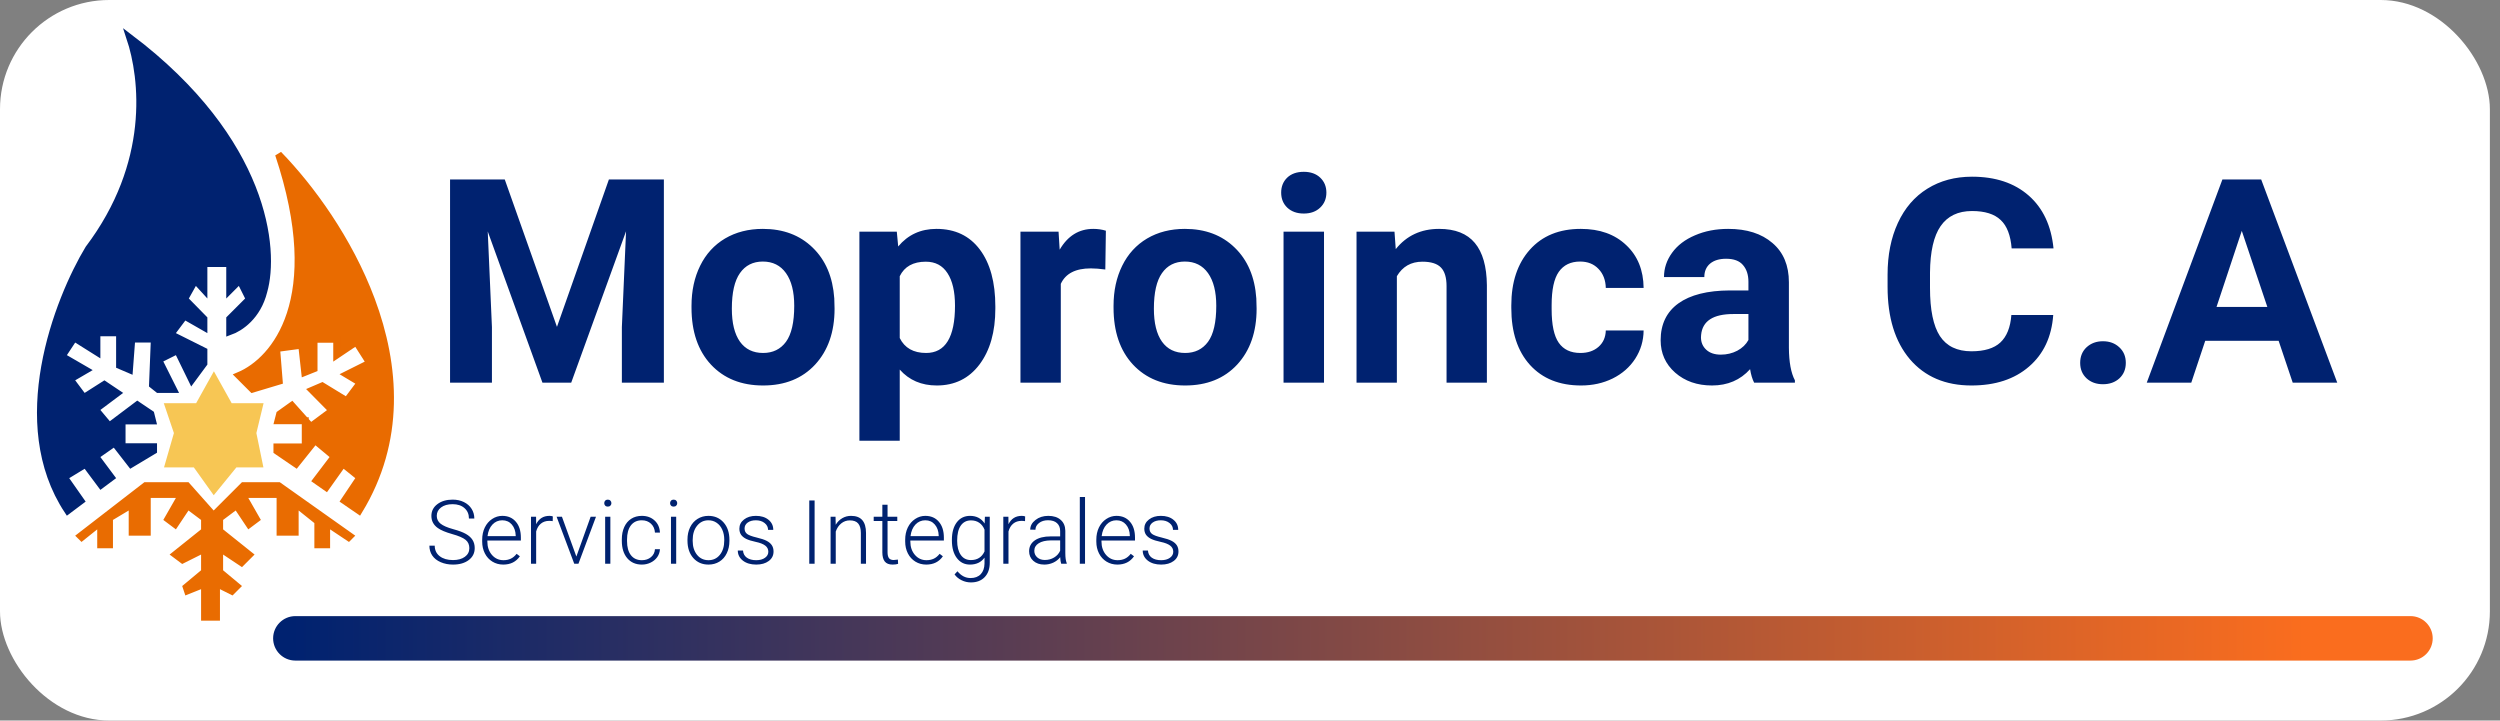 <svg width="229" height="66" viewBox="0 0 229 66" fill="none" xmlns="http://www.w3.org/2000/svg">
<rect x="0" y="0" width="229" height="66" fill="#808080" stroke="none"/>
<rect width="228.073" height="66" rx="10" fill="white"/>
<path d="M30.414 48.225L29.918 47.895V48.491V49.901H29.115V47.914V47.761L28.995 47.665L27.554 46.512L27.036 46.097V46.761V48.748H25.656V45.608V45.289H25.337H22.743H22.193L22.466 45.767L23.479 47.54L22.821 48.033L21.855 46.584L21.668 46.304L21.398 46.506L20.245 47.371L20.117 47.467V47.626V48.491V48.644L20.237 48.74L22.841 50.823L22.125 51.539L20.614 50.532L20.117 50.201V50.797V52.238V52.388L20.232 52.483L21.694 53.701L21.238 54.156L20.291 53.682L19.829 53.452V53.968V56.531H18.738V53.968V53.497L18.3 53.672L17.173 54.122L17.061 53.785L18.623 52.483L18.738 52.388V52.238V50.797V50.281L18.276 50.512L16.723 51.288L16.057 50.789L18.618 48.74L18.738 48.644V48.491V47.626V47.467L18.61 47.371L17.457 46.506L17.187 46.304L17 46.584L16.034 48.033L15.376 47.54L16.39 45.767L16.663 45.289H16.113H13.807H13.488V45.608V48.748H12.108V46.761V46.198L11.625 46.488L10.183 47.352L10.028 47.446V47.626V49.901H9.225V48.491V47.827L8.707 48.242L7.489 49.216L7.37 49.098L13.339 44.486H17.122L19.333 46.973L19.558 47.226L19.797 46.987L22.298 44.486H25.524L32.05 49.109L31.926 49.233L30.414 48.225Z" fill="#E96C01" stroke="#E96C01" stroke-width="0.638"/>
<path d="M25.514 14.136C28.451 17.159 31.968 21.954 34.027 27.472C36.283 33.52 36.777 40.401 32.885 46.784L31.543 45.863L32.808 43.977L32.971 43.734L32.744 43.551L31.677 42.691L31.413 42.479L31.216 42.755L29.873 44.645L28.962 44.008L30.442 42.059L30.626 41.816L30.392 41.62L29.103 40.546L28.853 40.338L28.649 40.592L27.116 42.509L25.368 41.316V40.939H27.643H27.962V40.62V38.858V38.539H27.643H25.46L25.617 37.929L26.731 37.135L28.27 38.856L28.465 39.073L28.698 38.899L30.14 37.825L30.434 37.606L30.176 37.345L28.595 35.745L29.517 35.349L31.512 36.568L31.76 36.719L31.934 36.487L32.799 35.334L33.011 35.051L32.708 34.869L31.765 34.303L33.551 33.41L33.868 33.252L33.677 32.953L32.812 31.597L32.637 31.322L32.365 31.504L30.845 32.526V31.395V31.076H30.526H29.084H28.765V31.395V33.773L27.914 34.114L27.672 31.936L27.636 31.612L27.312 31.655L25.634 31.882L25.334 31.923L25.358 32.224L25.575 34.911L23.122 35.647L21.88 34.405C23.574 33.693 25.547 31.932 26.584 28.763C27.652 25.498 27.723 20.758 25.514 14.136Z" fill="#E96B00" stroke="#E96B00" stroke-width="0.638"/>
<path d="M7.407 45.877L6.203 46.78C3.561 42.779 3.317 37.991 4.093 33.594C4.886 29.106 6.734 25.069 8.11 22.787C14.025 14.96 13.141 7.193 11.898 3.457C24.359 12.896 25.249 22.886 24.165 26.679L24.165 26.678L24.163 26.689C23.59 28.979 22.01 30.033 21.044 30.38V29.204L22.679 27.568L22.842 27.406L22.739 27.2L22.163 26.047L21.965 25.651L21.652 25.964L21.044 26.573V24.46V24.141H20.725H18.995H18.676V24.46V26.52L18.178 25.975L17.88 25.648L17.664 26.034L17.019 27.187L16.903 27.396L17.07 27.566L18.676 29.203V29.964L17.136 29.084L16.891 28.944L16.722 29.169L15.857 30.322L15.628 30.628L15.97 30.799L18.676 32.152V33.291L17.569 34.791L16.399 32.392L16.258 32.102L15.97 32.246L14.817 32.823L14.531 32.965L14.674 33.251L15.885 35.672H14.495L13.971 35.255L14.125 31.391L14.139 31.059H13.806H12.365H12.069L12.047 31.354L11.857 33.861L10.955 33.475V30.802V30.483H10.636H9.194H8.875V30.802V32.249L7.058 31.108L6.794 30.942L6.622 31.203L5.861 32.356L5.674 32.638L5.967 32.807L7.856 33.902L6.727 34.562L6.418 34.743L6.633 35.029L7.498 36.182L7.675 36.418L7.924 36.26L9.559 35.219L10.731 36.005L9.003 37.297L8.733 37.499L8.95 37.757L9.815 38.79L10.009 39.022L10.251 38.84L12.582 37.085L13.815 37.916L13.974 38.554H11.5H11.181V38.873V40.603V40.922H11.5H14.064V41.287L12.005 42.521L10.675 40.81L10.489 40.571L10.241 40.745L9.012 41.604L8.742 41.793L8.939 42.056L10.191 43.734L9.26 44.427L8.009 42.749L7.835 42.516L7.587 42.667L6.176 43.526L5.885 43.703L6.08 43.982L7.407 45.877Z" fill="#002270" stroke="#002270" stroke-width="0.638"/>
<path d="M21.035 37.255L19.593 34.666L18.152 37.255H15.449L16.264 39.663L15.449 42.493H17.918L19.593 44.839L21.503 42.493H23.738L23.157 39.663L23.738 37.255H21.035Z" fill="#F7C654" stroke="#F7C654" stroke-width="0.638"/>
<path fill-rule="evenodd" clip-rule="evenodd" d="M25.018 58.472C25.018 57.348 25.93 56.436 27.055 56.436H220.8C221.925 56.436 222.836 57.348 222.836 58.472C222.836 59.597 221.925 60.509 220.8 60.509H27.055C25.93 60.509 25.018 59.597 25.018 58.472Z" fill="url(#paint0_linear_47_37)"/>
<path d="M46.237 16.441L51.018 29.941L55.774 16.441H60.811V35.055H56.963V29.966L57.346 21.184L52.322 35.055H49.689L44.677 21.197L45.061 29.966V35.055H41.225V16.441H46.237ZM63.342 28.011C63.342 26.638 63.606 25.415 64.135 24.341C64.663 23.268 65.421 22.437 66.41 21.849C67.407 21.261 68.562 20.966 69.875 20.966C71.741 20.966 73.263 21.538 74.439 22.68C75.623 23.822 76.284 25.373 76.42 27.333L76.446 28.279C76.446 30.401 75.853 32.106 74.669 33.393C73.484 34.671 71.895 35.31 69.9 35.31C67.906 35.31 66.312 34.671 65.119 33.393C63.934 32.114 63.342 30.376 63.342 28.177V28.011ZM67.037 28.279C67.037 29.591 67.284 30.597 67.778 31.296C68.272 31.986 68.98 32.332 69.9 32.332C70.795 32.332 71.494 31.991 71.997 31.309C72.5 30.619 72.751 29.519 72.751 28.011C72.751 26.724 72.5 25.726 71.997 25.019C71.494 24.312 70.787 23.958 69.875 23.958C68.971 23.958 68.272 24.312 67.778 25.019C67.284 25.718 67.037 26.805 67.037 28.279ZM91.173 28.266C91.173 30.397 90.687 32.106 89.716 33.393C88.752 34.671 87.448 35.31 85.804 35.31C84.406 35.31 83.277 34.825 82.416 33.853V40.373H78.721V21.222H82.147L82.275 22.577C83.17 21.503 84.338 20.966 85.778 20.966C87.483 20.966 88.808 21.597 89.754 22.858C90.7 24.12 91.173 25.858 91.173 28.075V28.266ZM87.478 27.998C87.478 26.711 87.248 25.718 86.788 25.019C86.336 24.32 85.676 23.971 84.806 23.971C83.647 23.971 82.85 24.414 82.416 25.3V30.964C82.868 31.876 83.673 32.332 84.832 32.332C86.596 32.332 87.478 30.887 87.478 27.998ZM101.247 24.687C100.744 24.619 100.301 24.584 99.917 24.584C98.52 24.584 97.603 25.057 97.169 26.003V35.055H93.474V21.222H96.964L97.066 22.871C97.808 21.601 98.835 20.966 100.147 20.966C100.556 20.966 100.94 21.022 101.298 21.133L101.247 24.687ZM102.001 28.011C102.001 26.638 102.265 25.415 102.794 24.341C103.322 23.268 104.081 22.437 105.069 21.849C106.066 21.261 107.221 20.966 108.534 20.966C110.4 20.966 111.922 21.538 113.098 22.68C114.282 23.822 114.943 25.373 115.079 27.333L115.105 28.279C115.105 30.401 114.512 32.106 113.328 33.393C112.143 34.671 110.554 35.31 108.559 35.31C106.565 35.31 104.971 34.671 103.778 33.393C102.593 32.114 102.001 30.376 102.001 28.177V28.011ZM105.696 28.279C105.696 29.591 105.943 30.597 106.437 31.296C106.931 31.986 107.639 32.332 108.559 32.332C109.454 32.332 110.153 31.991 110.656 31.309C111.159 30.619 111.41 29.519 111.41 28.011C111.41 26.724 111.159 25.726 110.656 25.019C110.153 24.312 109.446 23.958 108.534 23.958C107.63 23.958 106.931 24.312 106.437 25.019C105.943 25.718 105.696 26.805 105.696 28.279ZM121.279 35.055H117.572V21.222H121.279V35.055ZM117.355 17.643C117.355 17.089 117.538 16.633 117.905 16.275C118.28 15.917 118.787 15.738 119.426 15.738C120.056 15.738 120.559 15.917 120.934 16.275C121.309 16.633 121.497 17.089 121.497 17.643C121.497 18.205 121.305 18.665 120.922 19.023C120.547 19.381 120.048 19.56 119.426 19.56C118.804 19.56 118.301 19.381 117.917 19.023C117.542 18.665 117.355 18.205 117.355 17.643ZM127.735 21.222L127.851 22.82C128.839 21.584 130.164 20.966 131.826 20.966C133.292 20.966 134.383 21.397 135.099 22.258C135.815 23.119 136.181 24.405 136.199 26.119V35.055H132.504V26.208C132.504 25.424 132.333 24.857 131.993 24.508C131.652 24.15 131.085 23.971 130.292 23.971C129.253 23.971 128.473 24.414 127.953 25.3V35.055H124.258V21.222H127.735ZM144.764 32.332C145.446 32.332 146 32.144 146.426 31.769C146.852 31.394 147.074 30.895 147.091 30.273H150.555C150.547 31.211 150.291 32.072 149.788 32.856C149.285 33.631 148.595 34.236 147.717 34.671C146.848 35.097 145.885 35.31 144.828 35.31C142.851 35.31 141.291 34.684 140.149 33.431C139.007 32.17 138.436 30.431 138.436 28.215V27.972C138.436 25.841 139.003 24.141 140.136 22.871C141.27 21.601 142.825 20.966 144.802 20.966C146.532 20.966 147.917 21.461 148.957 22.45C150.005 23.43 150.538 24.738 150.555 26.374H147.091C147.074 25.658 146.852 25.079 146.426 24.636C146 24.184 145.437 23.958 144.738 23.958C143.878 23.958 143.226 24.273 142.782 24.904C142.348 25.526 142.13 26.54 142.13 27.947V28.33C142.13 29.753 142.348 30.776 142.782 31.398C143.217 32.02 143.878 32.332 144.764 32.332ZM160.68 35.055C160.51 34.722 160.386 34.309 160.309 33.815C159.414 34.812 158.251 35.31 156.819 35.31C155.464 35.31 154.339 34.918 153.444 34.134C152.558 33.35 152.115 32.361 152.115 31.168C152.115 29.702 152.656 28.577 153.738 27.793C154.829 27.009 156.402 26.613 158.456 26.604H160.156V25.812C160.156 25.172 159.99 24.661 159.657 24.278C159.333 23.894 158.818 23.702 158.11 23.702C157.488 23.702 156.998 23.851 156.64 24.15C156.291 24.448 156.116 24.857 156.116 25.377H152.422C152.422 24.576 152.669 23.834 153.163 23.153C153.657 22.471 154.356 21.938 155.26 21.555C156.163 21.163 157.177 20.966 158.302 20.966C160.007 20.966 161.358 21.397 162.355 22.258C163.36 23.11 163.863 24.312 163.863 25.863V31.858C163.872 33.171 164.055 34.164 164.413 34.837V35.055H160.68ZM157.625 32.485C158.17 32.485 158.673 32.366 159.133 32.127C159.593 31.88 159.934 31.552 160.156 31.143V28.765H158.775C156.926 28.765 155.941 29.404 155.822 30.682L155.809 30.9C155.809 31.36 155.971 31.739 156.295 32.038C156.619 32.336 157.062 32.485 157.625 32.485ZM188.076 28.854C187.931 30.857 187.19 32.434 185.852 33.584C184.522 34.735 182.767 35.31 180.585 35.31C178.199 35.31 176.319 34.509 174.947 32.907C173.583 31.296 172.902 29.089 172.902 26.285V25.147C172.902 23.357 173.217 21.78 173.848 20.417C174.478 19.053 175.377 18.009 176.545 17.285C177.721 16.552 179.085 16.185 180.636 16.185C182.784 16.185 184.514 16.761 185.826 17.911C187.139 19.062 187.897 20.677 188.102 22.756H184.267C184.173 21.555 183.836 20.685 183.257 20.148C182.686 19.603 181.812 19.33 180.636 19.33C179.358 19.33 178.399 19.79 177.76 20.711C177.129 21.623 176.805 23.042 176.788 24.968V26.374C176.788 28.386 177.091 29.856 177.696 30.785C178.309 31.714 179.272 32.178 180.585 32.178C181.77 32.178 182.652 31.91 183.231 31.373C183.819 30.827 184.156 29.988 184.241 28.854H188.076ZM190.544 33.239C190.544 32.651 190.74 32.174 191.132 31.807C191.532 31.441 192.031 31.258 192.627 31.258C193.233 31.258 193.731 31.441 194.123 31.807C194.524 32.174 194.724 32.651 194.724 33.239C194.724 33.819 194.528 34.292 194.136 34.658C193.744 35.016 193.241 35.195 192.627 35.195C192.022 35.195 191.524 35.016 191.132 34.658C190.74 34.292 190.544 33.819 190.544 33.239ZM208.723 31.219H201.998L200.72 35.055H196.642L203.571 16.441H207.125L214.092 35.055H210.014L208.723 31.219ZM203.034 28.113H207.687L205.348 21.145L203.034 28.113Z" fill="#002270"/>
<path d="M42.991 50.212C42.991 49.891 42.878 49.638 42.653 49.453C42.428 49.264 42.015 49.087 41.416 48.92C40.817 48.75 40.379 48.566 40.103 48.367C39.711 48.086 39.515 47.717 39.515 47.261C39.515 46.818 39.696 46.459 40.06 46.183C40.426 45.905 40.892 45.766 41.46 45.766C41.844 45.766 42.188 45.84 42.49 45.988C42.795 46.137 43.031 46.344 43.198 46.609C43.365 46.874 43.448 47.17 43.448 47.496H42.955C42.955 47.101 42.82 46.784 42.549 46.545C42.279 46.304 41.916 46.183 41.46 46.183C41.017 46.183 40.664 46.283 40.402 46.482C40.139 46.678 40.008 46.935 40.008 47.253C40.008 47.547 40.126 47.787 40.362 47.973C40.598 48.159 40.976 48.323 41.495 48.466C42.015 48.607 42.409 48.754 42.677 48.908C42.944 49.059 43.146 49.24 43.281 49.453C43.416 49.665 43.484 49.915 43.484 50.204C43.484 50.66 43.301 51.026 42.935 51.302C42.572 51.578 42.092 51.716 41.495 51.716C41.087 51.716 40.712 51.643 40.37 51.497C40.031 51.351 39.772 51.147 39.594 50.884C39.419 50.622 39.332 50.321 39.332 49.982H39.821C39.821 50.39 39.974 50.712 40.278 50.948C40.583 51.184 40.989 51.302 41.495 51.302C41.946 51.302 42.308 51.203 42.581 51.004C42.854 50.805 42.991 50.541 42.991 50.212ZM46.097 51.716C45.731 51.716 45.4 51.626 45.103 51.445C44.809 51.265 44.579 51.014 44.415 50.694C44.25 50.37 44.168 50.008 44.168 49.608V49.437C44.168 49.023 44.248 48.651 44.407 48.319C44.569 47.988 44.793 47.728 45.079 47.539C45.365 47.349 45.676 47.253 46.01 47.253C46.532 47.253 46.946 47.432 47.251 47.79C47.558 48.145 47.712 48.632 47.712 49.25V49.516H44.642V49.608C44.642 50.096 44.781 50.503 45.059 50.829C45.34 51.152 45.693 51.314 46.117 51.314C46.372 51.314 46.596 51.267 46.789 51.175C46.985 51.082 47.163 50.934 47.322 50.729L47.62 50.956C47.27 51.462 46.763 51.716 46.097 51.716ZM46.01 47.659C45.652 47.659 45.349 47.79 45.103 48.053C44.859 48.315 44.71 48.668 44.657 49.111H47.239V49.059C47.225 48.645 47.107 48.309 46.885 48.049C46.662 47.789 46.37 47.659 46.01 47.659ZM50.627 47.738C50.526 47.72 50.419 47.711 50.305 47.711C50.008 47.711 49.756 47.794 49.549 47.961C49.345 48.126 49.199 48.365 49.112 48.681V51.636H48.639V47.333H49.104L49.112 48.017C49.364 47.508 49.768 47.253 50.325 47.253C50.458 47.253 50.562 47.27 50.639 47.305L50.627 47.738ZM52.795 50.98L54.103 47.333H54.593L52.986 51.636H52.6L50.985 47.333H51.474L52.795 50.98ZM55.909 51.636H55.432V47.333H55.909V51.636ZM55.348 46.088C55.348 45.998 55.377 45.922 55.436 45.861C55.494 45.797 55.574 45.766 55.674 45.766C55.775 45.766 55.855 45.797 55.913 45.861C55.974 45.922 56.005 45.998 56.005 46.088C56.005 46.178 55.974 46.254 55.913 46.315C55.855 46.376 55.775 46.406 55.674 46.406C55.574 46.406 55.494 46.376 55.436 46.315C55.377 46.254 55.348 46.178 55.348 46.088ZM58.797 51.314C59.128 51.314 59.405 51.221 59.628 51.035C59.853 50.847 59.975 50.605 59.994 50.308H60.451C60.438 50.57 60.356 50.81 60.205 51.028C60.053 51.242 59.852 51.411 59.6 51.533C59.351 51.655 59.083 51.716 58.797 51.716C58.232 51.716 57.784 51.519 57.452 51.127C57.123 50.735 56.959 50.207 56.959 49.544V49.401C56.959 48.977 57.033 48.601 57.182 48.275C57.33 47.949 57.542 47.697 57.818 47.52C58.097 47.342 58.421 47.253 58.793 47.253C59.265 47.253 59.653 47.394 59.958 47.675C60.266 47.956 60.43 48.326 60.451 48.784H59.994C59.972 48.448 59.851 48.176 59.628 47.969C59.408 47.762 59.129 47.659 58.793 47.659C58.363 47.659 58.029 47.814 57.79 48.124C57.554 48.434 57.436 48.869 57.436 49.429V49.568C57.436 50.117 57.554 50.545 57.79 50.853C58.029 51.16 58.364 51.314 58.797 51.314ZM61.939 51.636H61.461V47.333H61.939V51.636ZM61.378 46.088C61.378 45.998 61.407 45.922 61.465 45.861C61.524 45.797 61.603 45.766 61.704 45.766C61.805 45.766 61.884 45.797 61.943 45.861C62.004 45.922 62.034 45.998 62.034 46.088C62.034 46.178 62.004 46.254 61.943 46.315C61.884 46.376 61.805 46.406 61.704 46.406C61.603 46.406 61.524 46.376 61.465 46.315C61.407 46.254 61.378 46.178 61.378 46.088ZM62.973 49.421C62.973 49.007 63.052 48.635 63.211 48.303C63.373 47.972 63.6 47.715 63.892 47.532C64.186 47.346 64.519 47.253 64.89 47.253C65.463 47.253 65.927 47.455 66.282 47.858C66.637 48.258 66.815 48.79 66.815 49.453V49.552C66.815 49.968 66.734 50.343 66.572 50.678C66.413 51.009 66.188 51.265 65.896 51.445C65.604 51.626 65.272 51.716 64.898 51.716C64.328 51.716 63.864 51.516 63.506 51.115C63.15 50.712 62.973 50.179 62.973 49.516V49.421ZM63.45 49.552C63.45 50.066 63.583 50.489 63.848 50.821C64.115 51.15 64.466 51.314 64.898 51.314C65.327 51.314 65.675 51.15 65.94 50.821C66.208 50.489 66.341 50.053 66.341 49.512V49.421C66.341 49.092 66.281 48.791 66.159 48.518C66.037 48.245 65.865 48.034 65.645 47.886C65.425 47.734 65.174 47.659 64.89 47.659C64.466 47.659 64.12 47.826 63.852 48.16C63.584 48.491 63.45 48.926 63.45 49.465V49.552ZM70.378 50.542C70.378 50.306 70.283 50.117 70.092 49.974C69.904 49.83 69.619 49.719 69.237 49.639C68.855 49.557 68.558 49.465 68.346 49.361C68.136 49.255 67.98 49.126 67.877 48.975C67.776 48.824 67.726 48.641 67.726 48.426C67.726 48.087 67.867 47.807 68.151 47.587C68.435 47.364 68.798 47.253 69.241 47.253C69.721 47.253 70.105 47.373 70.394 47.611C70.686 47.847 70.832 48.156 70.832 48.538H70.355C70.355 48.286 70.249 48.076 70.036 47.909C69.827 47.742 69.562 47.659 69.241 47.659C68.928 47.659 68.676 47.729 68.485 47.87C68.297 48.008 68.203 48.188 68.203 48.41C68.203 48.625 68.281 48.792 68.438 48.912C68.597 49.028 68.884 49.136 69.301 49.234C69.719 49.332 70.032 49.437 70.239 49.548C70.449 49.659 70.604 49.793 70.704 49.95C70.805 50.106 70.856 50.296 70.856 50.519C70.856 50.882 70.709 51.172 70.414 51.389C70.123 51.607 69.741 51.716 69.269 51.716C68.768 51.716 68.361 51.595 68.048 51.354C67.737 51.11 67.582 50.802 67.582 50.431H68.06C68.078 50.709 68.195 50.927 68.41 51.083C68.627 51.237 68.913 51.314 69.269 51.314C69.6 51.314 69.868 51.241 70.072 51.095C70.276 50.949 70.378 50.765 70.378 50.542ZM74.618 51.636H74.129V45.845H74.618V51.636ZM76.535 47.333L76.551 48.069C76.713 47.803 76.914 47.602 77.156 47.464C77.397 47.323 77.663 47.253 77.955 47.253C78.416 47.253 78.76 47.383 78.985 47.643C79.211 47.903 79.325 48.292 79.327 48.812V51.636H78.854V48.808C78.851 48.424 78.769 48.137 78.607 47.949C78.448 47.761 78.192 47.667 77.84 47.667C77.545 47.667 77.284 47.76 77.056 47.945C76.831 48.128 76.664 48.376 76.555 48.689V51.636H76.082V47.333H76.535ZM81.3 46.231V47.333H82.191V47.722H81.3V50.59C81.3 50.829 81.342 51.006 81.427 51.123C81.515 51.24 81.659 51.298 81.861 51.298C81.94 51.298 82.069 51.285 82.247 51.258L82.266 51.648C82.142 51.693 81.972 51.716 81.757 51.716C81.431 51.716 81.194 51.621 81.045 51.433C80.897 51.242 80.823 50.963 80.823 50.594V47.722H80.031V47.333H80.823V46.231H81.3ZM84.844 51.716C84.478 51.716 84.146 51.626 83.849 51.445C83.555 51.265 83.326 51.014 83.161 50.694C82.997 50.37 82.915 50.008 82.915 49.608V49.437C82.915 49.023 82.994 48.651 83.153 48.319C83.315 47.988 83.539 47.728 83.826 47.539C84.112 47.349 84.422 47.253 84.756 47.253C85.279 47.253 85.692 47.432 85.997 47.79C86.305 48.145 86.459 48.632 86.459 49.25V49.516H83.388V49.608C83.388 50.096 83.527 50.503 83.806 50.829C84.087 51.152 84.439 51.314 84.864 51.314C85.118 51.314 85.342 51.267 85.536 51.175C85.732 51.082 85.91 50.934 86.069 50.729L86.367 50.956C86.017 51.462 85.509 51.716 84.844 51.716ZM84.756 47.659C84.398 47.659 84.096 47.79 83.849 48.053C83.606 48.315 83.457 48.668 83.404 49.111H85.985V49.059C85.972 48.645 85.854 48.309 85.631 48.049C85.409 47.789 85.117 47.659 84.756 47.659ZM87.194 49.445C87.194 48.771 87.343 48.238 87.64 47.846C87.939 47.451 88.345 47.253 88.857 47.253C89.443 47.253 89.888 47.486 90.193 47.953L90.217 47.333H90.662V51.549C90.662 52.103 90.507 52.542 90.197 52.865C89.887 53.189 89.467 53.35 88.936 53.35C88.637 53.35 88.35 53.283 88.077 53.148C87.807 53.015 87.593 52.837 87.437 52.614L87.703 52.328C88.04 52.742 88.441 52.949 88.904 52.949C89.302 52.949 89.612 52.831 89.835 52.595C90.058 52.361 90.173 52.036 90.181 51.62V51.079C89.876 51.504 89.432 51.716 88.849 51.716C88.35 51.716 87.95 51.517 87.648 51.119C87.345 50.721 87.194 50.184 87.194 49.508V49.445ZM87.676 49.528C87.676 50.077 87.786 50.511 88.006 50.829C88.226 51.144 88.536 51.302 88.936 51.302C89.522 51.302 89.937 51.039 90.181 50.514V48.514C90.07 48.238 89.909 48.029 89.7 47.886C89.49 47.74 89.239 47.667 88.944 47.667C88.544 47.667 88.232 47.825 88.01 48.14C87.787 48.453 87.676 48.916 87.676 49.528ZM93.892 47.738C93.791 47.72 93.684 47.711 93.57 47.711C93.273 47.711 93.021 47.794 92.814 47.961C92.61 48.126 92.464 48.365 92.377 48.681V51.636H91.903V47.333H92.369L92.377 48.017C92.629 47.508 93.033 47.253 93.59 47.253C93.722 47.253 93.827 47.27 93.904 47.305L93.892 47.738ZM97.205 51.636C97.157 51.501 97.127 51.301 97.114 51.035C96.947 51.253 96.733 51.421 96.473 51.541C96.216 51.657 95.943 51.716 95.654 51.716C95.24 51.716 94.905 51.6 94.648 51.37C94.393 51.139 94.266 50.847 94.266 50.495C94.266 50.076 94.44 49.744 94.787 49.5C95.137 49.256 95.624 49.134 96.247 49.134H97.11V48.645C97.11 48.338 97.014 48.096 96.823 47.921C96.635 47.744 96.359 47.655 95.996 47.655C95.665 47.655 95.39 47.74 95.173 47.909C94.955 48.079 94.847 48.283 94.847 48.522L94.369 48.518C94.369 48.176 94.528 47.88 94.847 47.631C95.165 47.379 95.556 47.253 96.02 47.253C96.5 47.253 96.878 47.374 97.153 47.615C97.432 47.854 97.575 48.188 97.583 48.617V50.654C97.583 51.07 97.627 51.382 97.714 51.588V51.636H97.205ZM95.71 51.294C96.028 51.294 96.311 51.217 96.561 51.063C96.813 50.91 96.996 50.704 97.11 50.447V49.5H96.258C95.784 49.506 95.413 49.593 95.145 49.763C94.877 49.93 94.743 50.16 94.743 50.455C94.743 50.696 94.832 50.896 95.01 51.055C95.19 51.215 95.423 51.294 95.71 51.294ZM99.389 51.636H98.911V45.527H99.389V51.636ZM102.352 51.716C101.986 51.716 101.654 51.626 101.357 51.445C101.063 51.265 100.834 51.014 100.669 50.694C100.505 50.37 100.423 50.008 100.423 49.608V49.437C100.423 49.023 100.502 48.651 100.661 48.319C100.823 47.988 101.047 47.728 101.334 47.539C101.62 47.349 101.93 47.253 102.264 47.253C102.787 47.253 103.2 47.432 103.505 47.79C103.813 48.145 103.966 48.632 103.966 49.25V49.516H100.896V49.608C100.896 50.096 101.035 50.503 101.314 50.829C101.595 51.152 101.947 51.314 102.372 51.314C102.626 51.314 102.85 51.267 103.044 51.175C103.24 51.082 103.418 50.934 103.577 50.729L103.875 50.956C103.525 51.462 103.017 51.716 102.352 51.716ZM102.264 47.659C101.906 47.659 101.604 47.79 101.357 48.053C101.113 48.315 100.965 48.668 100.912 49.111H103.493V49.059C103.48 48.645 103.362 48.309 103.139 48.049C102.916 47.789 102.625 47.659 102.264 47.659ZM107.47 50.542C107.47 50.306 107.375 50.117 107.184 49.974C106.996 49.83 106.711 49.719 106.329 49.639C105.947 49.557 105.65 49.465 105.438 49.361C105.229 49.255 105.072 49.126 104.969 48.975C104.868 48.824 104.818 48.641 104.818 48.426C104.818 48.087 104.959 47.807 105.243 47.587C105.527 47.364 105.89 47.253 106.333 47.253C106.813 47.253 107.197 47.373 107.486 47.611C107.778 47.847 107.924 48.156 107.924 48.538H107.447C107.447 48.286 107.341 48.076 107.128 47.909C106.919 47.742 106.654 47.659 106.333 47.659C106.02 47.659 105.768 47.729 105.577 47.87C105.389 48.008 105.295 48.188 105.295 48.41C105.295 48.625 105.373 48.792 105.53 48.912C105.689 49.028 105.976 49.136 106.393 49.234C106.812 49.332 107.124 49.437 107.331 49.548C107.541 49.659 107.696 49.793 107.797 49.95C107.897 50.106 107.948 50.296 107.948 50.519C107.948 50.882 107.801 51.172 107.506 51.389C107.215 51.607 106.833 51.716 106.361 51.716C105.86 51.716 105.453 51.595 105.14 51.354C104.83 51.11 104.674 50.802 104.674 50.431H105.152C105.17 50.709 105.287 50.927 105.502 51.083C105.719 51.237 106.005 51.314 106.361 51.314C106.692 51.314 106.96 51.241 107.164 51.095C107.368 50.949 107.47 50.765 107.47 50.542Z" fill="#002270"/>
<defs>
<linearGradient id="paint0_linear_47_37" x1="26.764" y1="60.508" x2="220.8" y2="60.508" gradientUnits="userSpaceOnUse">
<stop stop-color="#002270"/>
<stop offset="0.95" stop-color="#FA6D1E"/>
</linearGradient>
</defs>
</svg>
